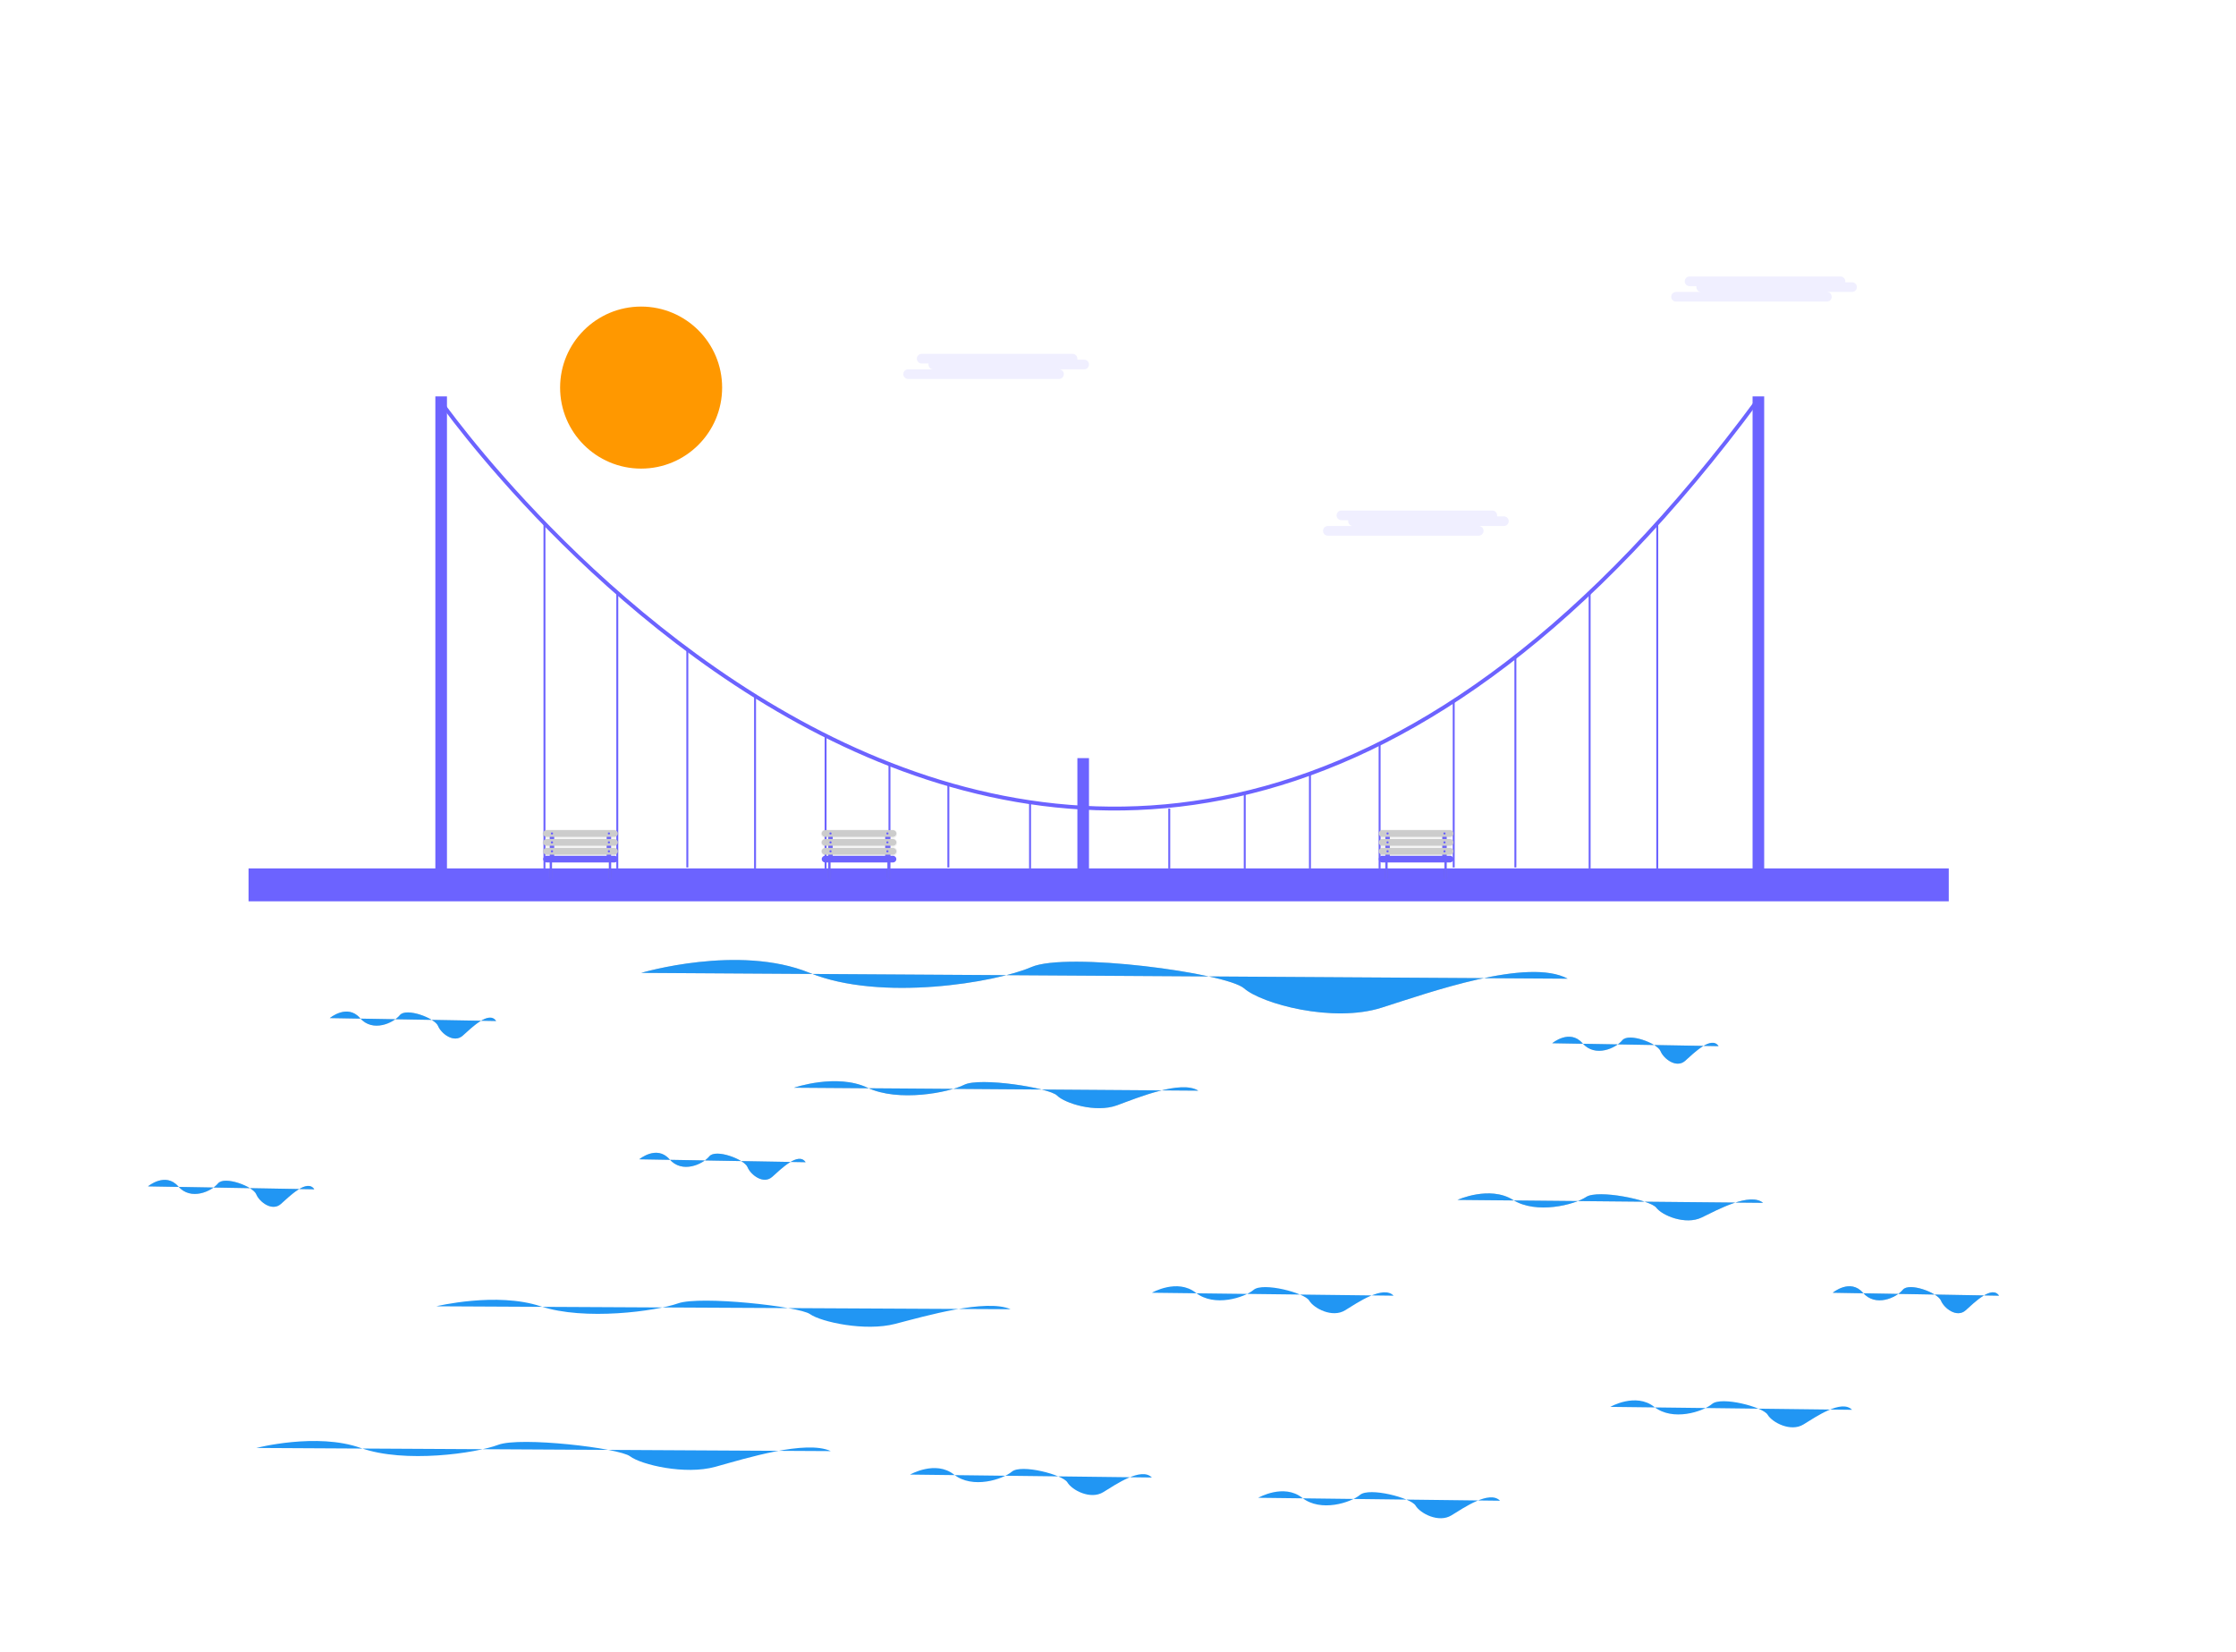 <svg width="1156" height="854" viewBox="0 0 1156 854" fill="none" xmlns="http://www.w3.org/2000/svg">
<g id="undraw_Golden_gate_bridge_jkph 1">
<g id="Sun">
<path id="Vector" d="M331.454 242.259C354.586 242.259 373.338 223.507 373.338 200.376C373.338 177.244 354.586 158.492 331.454 158.492C308.323 158.492 289.571 177.244 289.571 200.376C289.571 223.507 308.323 242.259 331.454 242.259Z" fill="#FF9800"/>
</g>
<g id="waves1">
<path id="Vector_2" opacity="0.2" d="M170.5 526.329C170.5 526.329 179.553 518.754 186.136 526.329C192.72 533.903 203.419 528.854 206.711 524.814C210.002 520.774 224.816 526.329 226.462 530.368C228.108 534.408 234.691 539.458 239.218 535.418C243.744 531.378 252.797 522.289 256.5 527.844" fill="black"/>
<path id="Vector_3" opacity="0.2" d="M410.5 562.329C410.5 562.329 432.5 554.754 448.5 562.329C464.5 569.903 490.5 564.854 498.5 560.814C506.5 556.774 542.5 562.329 546.5 566.368C550.5 570.408 566.5 575.458 577.5 571.418C588.5 567.378 610.5 558.289 619.5 563.844" fill="black"/>
<path id="Vector_4" opacity="0.2" d="M331.5 502.962C331.5 502.962 381.921 487.962 418.591 502.962C455.261 517.962 514.849 507.962 533.184 499.962C551.519 491.962 634.026 502.962 643.194 510.962C652.361 518.962 689.031 528.962 714.242 520.962C739.452 512.962 789.873 494.962 810.5 505.962" fill="black"/>
<path id="Vector_5" opacity="0.2" d="M330.5 599.329C330.5 599.329 339.553 591.754 346.136 599.329C352.72 606.903 363.419 601.854 366.711 597.814C370.002 593.774 384.816 599.329 386.462 603.368C388.108 607.408 394.691 612.458 399.218 608.418C403.744 604.378 412.797 595.289 416.5 600.844" fill="black"/>
<path id="Vector_6" opacity="0.2" d="M76.5 613.329C76.5 613.329 85.553 605.754 92.136 613.329C98.72 620.903 109.419 615.854 112.711 611.814C116.002 607.774 130.816 613.329 132.462 617.368C134.108 621.408 140.691 626.458 145.218 622.418C149.744 618.378 158.797 609.289 162.5 614.844" fill="black"/>
<path id="Vector_7" d="M76.5 613.329C76.5 613.329 85.553 605.754 92.136 613.329C98.72 620.903 109.419 615.854 112.711 611.814C116.002 607.774 130.816 613.329 132.462 617.368C134.108 621.408 140.691 626.458 145.218 622.418C149.744 618.378 158.797 609.289 162.5 614.844" fill="#2196F3"/>
<path id="Vector_8" d="M330.5 599.329C330.5 599.329 339.553 591.754 346.136 599.329C352.72 606.903 363.419 601.854 366.711 597.814C370.002 593.774 384.816 599.329 386.462 603.368C388.108 607.408 394.691 612.458 399.218 608.418C403.744 604.378 412.797 595.289 416.5 600.844" fill="#2196F3"/>
<path id="Vector_9" d="M170.5 526.329C170.5 526.329 179.553 518.754 186.136 526.329C192.72 533.903 203.419 528.854 206.711 524.814C210.002 520.774 224.816 526.329 226.462 530.368C228.108 534.408 234.691 539.458 239.218 535.418C243.744 531.378 252.797 522.289 256.5 527.844" fill="#2196F3"/>
<path id="Vector_10" d="M410.5 562.329C410.5 562.329 432.5 554.754 448.5 562.329C464.5 569.903 490.5 564.854 498.5 560.814C506.5 556.774 542.5 562.329 546.5 566.368C550.5 570.408 566.5 575.458 577.5 571.418C588.5 567.378 610.5 558.289 619.5 563.844" fill="#2196F3"/>
<path id="Vector_11" d="M331.5 502.962C331.5 502.962 381.921 487.962 418.591 502.962C455.261 517.962 514.849 507.962 533.184 499.962C551.519 491.962 634.026 502.962 643.194 510.962C652.361 518.962 689.031 528.962 714.242 520.962C739.452 512.962 789.873 494.962 810.5 505.962" fill="#2196F3"/>
</g>
<g id="waves2">
<path id="Vector_12" opacity="0.2" d="M802.5 539.329C802.5 539.329 811.553 531.754 818.136 539.329C824.72 546.903 835.419 541.854 838.711 537.814C842.002 533.774 856.816 539.329 858.462 543.368C860.108 547.408 866.691 552.458 871.218 548.418C875.744 544.378 884.797 535.289 888.5 540.844" fill="black"/>
<path id="Vector_13" opacity="0.2" d="M947.5 668.329C947.5 668.329 956.553 660.754 963.136 668.329C969.72 675.903 980.419 670.854 983.711 666.814C987.002 662.774 1001.82 668.329 1003.46 672.368C1005.11 676.408 1011.69 681.458 1016.22 677.418C1020.74 673.378 1029.8 664.289 1033.5 669.844" fill="black"/>
<path id="Vector_14" d="M225.5 675.329C225.5 675.329 256.763 667.754 279.5 675.329C302.237 682.903 339.184 677.854 350.553 673.814C361.921 669.774 413.079 675.329 418.763 679.368C424.447 683.408 447.184 688.458 462.816 684.418C478.447 680.378 509.71 671.289 522.5 676.844" fill="#2196F3"/>
<path id="Vector_15" d="M132.5 748.57C132.5 748.57 163.763 740.452 186.5 748.57C209.237 756.688 246.184 751.276 257.553 746.947C268.921 742.617 320.079 748.57 325.763 752.9C331.447 757.229 354.184 762.641 369.816 758.312C385.447 753.982 416.711 744.241 429.5 750.194" fill="#2196F3"/>
<path id="Vector_16" d="M470.5 762.329C470.5 762.329 483.658 754.754 493.227 762.329C502.797 769.903 518.347 764.854 523.132 760.814C527.916 756.774 549.447 762.329 551.84 766.368C554.232 770.408 563.801 775.458 570.38 771.418C576.959 767.378 590.117 758.289 595.5 763.844" fill="#2196F3"/>
<path id="Vector_17" d="M832.5 727.329C832.5 727.329 845.658 719.754 855.227 727.329C864.797 734.903 880.347 729.854 885.132 725.814C889.916 721.774 911.447 727.329 913.84 731.368C916.232 735.408 925.801 740.458 932.38 736.418C938.959 732.378 952.117 723.289 957.5 728.844" fill="#2196F3"/>
<path id="Vector_18" d="M595.5 668.329C595.5 668.329 608.658 660.754 618.227 668.329C627.797 675.903 643.347 670.854 648.132 666.814C652.916 662.774 674.447 668.329 676.84 672.368C679.232 676.408 688.801 681.458 695.38 677.418C701.959 673.378 715.117 664.289 720.5 669.844" fill="#2196F3"/>
<path id="Vector_19" d="M650.5 774.329C650.5 774.329 663.658 766.754 673.227 774.329C682.797 781.903 698.347 776.854 703.132 772.814C707.916 768.774 729.447 774.329 731.84 778.368C734.232 782.408 743.801 787.458 750.38 783.418C756.959 779.378 770.117 770.289 775.5 775.844" fill="#2196F3"/>
<path id="Vector_20" opacity="0.2" d="M753.5 620.329C753.5 620.329 770.132 612.754 782.227 620.329C794.323 627.903 813.979 622.854 820.026 618.814C826.074 614.774 853.289 620.329 856.313 624.368C859.337 628.408 871.433 633.458 879.749 629.418C888.065 625.378 904.696 616.289 911.5 621.844" fill="black"/>
<path id="Vector_21" d="M802.5 539.329C802.5 539.329 811.553 531.754 818.136 539.329C824.72 546.903 835.419 541.854 838.711 537.814C842.002 533.774 856.816 539.329 858.462 543.368C860.108 547.408 866.691 552.458 871.218 548.418C875.744 544.378 884.797 535.289 888.5 540.844" fill="#2196F3"/>
<path id="Vector_22" d="M947.5 668.329C947.5 668.329 956.553 660.754 963.136 668.329C969.72 675.903 980.419 670.854 983.711 666.814C987.002 662.774 1001.82 668.329 1003.46 672.368C1005.11 676.408 1011.69 681.458 1016.22 677.418C1020.74 673.378 1029.8 664.289 1033.5 669.844" fill="#2196F3"/>
<path id="Vector_23" d="M753.5 620.329C753.5 620.329 770.132 612.754 782.227 620.329C794.323 627.903 813.979 622.854 820.026 618.814C826.074 614.774 853.289 620.329 856.313 624.368C859.337 628.408 871.433 633.458 879.749 629.418C888.065 625.378 904.696 616.289 911.5 621.844" fill="#2196F3"/>
</g>
<g id="bridge">
<path id="Vector_24" d="M1007.5 448.962H128.5V465.962H1007.5V448.962Z" fill="#6C63FF"/>
<path id="Vector_25" d="M563 391.933H557V459.933H563V391.933Z" fill="#6C63FF"/>
<path id="Vector_26" d="M231.075 204.933H225.075V459.933H231.075V204.933Z" fill="#6C63FF"/>
<path id="Vector_27" d="M912.075 204.933H906.075V459.933H912.075V204.933Z" fill="#6C63FF"/>
<path id="Vector_28" d="M909 206.462C558 682.462 227 206.462 227 206.462" stroke="#6C63FF" stroke-width="2" stroke-miterlimit="10"/>
<path id="Vector_29" d="M532.53 414.751V448.962" stroke="#6C63FF" stroke-miterlimit="10"/>
<path id="Vector_30" d="M604.5 418.018V448.962" stroke="#6C63FF" stroke-miterlimit="10"/>
<path id="Vector_31" d="M459.851 395.073V448.962" stroke="#6C63FF" stroke-miterlimit="10"/>
<path id="Vector_32" d="M390.355 359.787V448.962" stroke="#6C63FF" stroke-miterlimit="10"/>
<path id="Vector_33" d="M319.138 306.462V448.962" stroke="#6C63FF" stroke-miterlimit="10"/>
<path id="Vector_34" d="M677.235 399.96V448.962" stroke="#6C63FF" stroke-miterlimit="10"/>
<path id="Vector_35" d="M751.553 362.462V448.462" stroke="#6C63FF" stroke-miterlimit="10"/>
<path id="Vector_36" d="M821.831 306.462V448.962" stroke="#6C63FF" stroke-miterlimit="10"/>
<path id="Vector_37" d="M281.484 270.612V448.962" stroke="#6C63FF" stroke-miterlimit="10"/>
<path id="Vector_38" d="M856.797 270.612V448.962" stroke="#6C63FF" stroke-miterlimit="10"/>
<path id="Vector_39" d="M355.345 335.821V448.462" stroke="#6C63FF" stroke-miterlimit="10"/>
<path id="Vector_40" d="M426.826 380.31V448.962" stroke="#6C63FF" stroke-miterlimit="10"/>
<path id="Vector_41" d="M490.301 405.462V448.462" stroke="#6C63FF" stroke-miterlimit="10"/>
<path id="Vector_42" d="M643.525 410.065V448.962" stroke="#6C63FF" stroke-miterlimit="10"/>
<path id="Vector_43" d="M713.248 384.459V448.962" stroke="#6C63FF" stroke-miterlimit="10"/>
<path id="Vector_44" d="M783.447 339.626V448.462" stroke="#6C63FF" stroke-miterlimit="10"/>
<path id="Vector_45" d="M718.518 431.473C718.518 430.837 718.003 430.321 717.367 430.321C716.731 430.321 716.215 430.837 716.215 431.473V443.564C716.215 444.2 716.731 444.715 717.367 444.715C718.003 444.715 718.518 444.2 718.518 443.564V431.473Z" fill="#6C63FF"/>
<path id="Vector_46" d="M747.945 431.473C747.945 430.837 747.43 430.321 746.794 430.321C746.158 430.321 745.643 430.837 745.643 431.473V442.988C745.643 443.624 746.158 444.139 746.794 444.139C747.43 444.139 747.945 443.624 747.945 442.988V431.473Z" fill="#6C63FF"/>
<path id="Vector_47" d="M749.621 428.933H714.603C713.397 428.933 712.419 429.911 712.419 431.117C712.419 432.323 713.397 433.301 714.603 433.301H749.621C750.828 433.301 751.806 432.323 751.806 431.117C751.806 429.911 750.828 428.933 749.621 428.933Z" fill="url(#paint0_linear)"/>
<path id="Vector_48" d="M749.67 433.476H714.652C713.446 433.476 712.468 434.454 712.468 435.66C712.468 436.867 713.446 437.845 714.652 437.845H749.67C750.876 437.845 751.854 436.867 751.854 435.66C751.854 434.454 750.876 433.476 749.67 433.476Z" fill="url(#paint1_linear)"/>
<path id="Vector_49" d="M749.718 438.02H714.7C713.494 438.02 712.516 438.997 712.516 440.204C712.516 441.41 713.494 442.388 714.7 442.388H749.718C750.925 442.388 751.903 441.41 751.903 440.204C751.903 438.997 750.925 438.02 749.718 438.02Z" fill="url(#paint2_linear)"/>
<path id="Vector_50" d="M749.673 429.17H714.552C713.598 429.17 712.825 429.943 712.825 430.897V430.897C712.825 431.851 713.598 432.624 714.552 432.624H749.673C750.627 432.624 751.4 431.851 751.4 430.897V430.897C751.4 429.943 750.627 429.17 749.673 429.17Z" fill="#CCCCCC"/>
<path id="Vector_51" d="M749.673 433.776H714.552C713.598 433.776 712.825 434.549 712.825 435.503C712.825 436.457 713.598 437.23 714.552 437.23H749.673C750.627 437.23 751.4 436.457 751.4 435.503C751.4 434.549 750.627 433.776 749.673 433.776Z" fill="#CCCCCC"/>
<path id="Vector_52" d="M749.673 438.382H714.552C713.598 438.382 712.825 439.155 712.825 440.109C712.825 441.063 713.598 441.836 714.552 441.836H749.673C750.627 441.836 751.4 441.063 751.4 440.109C751.4 439.155 750.627 438.382 749.673 438.382Z" fill="#CCCCCC"/>
<path id="Vector_53" d="M749.673 442.412H714.552C713.598 442.412 712.825 443.186 712.825 444.139C712.825 445.093 713.598 445.867 714.552 445.867H749.673C750.627 445.867 751.4 445.093 751.4 444.139C751.4 443.186 750.627 442.412 749.673 442.412Z" fill="#6C63FF"/>
<path id="Vector_54" d="M717.367 431.473C717.685 431.473 717.942 431.215 717.942 430.897C717.942 430.579 717.685 430.321 717.367 430.321C717.049 430.321 716.791 430.579 716.791 430.897C716.791 431.215 717.049 431.473 717.367 431.473Z" fill="#6C63FF"/>
<path id="Vector_55" d="M717.367 436.079C717.685 436.079 717.942 435.821 717.942 435.503C717.942 435.185 717.685 434.927 717.367 434.927C717.049 434.927 716.791 435.185 716.791 435.503C716.791 435.821 717.049 436.079 717.367 436.079Z" fill="#6C63FF"/>
<path id="Vector_56" d="M717.367 440.685C717.685 440.685 717.942 440.427 717.942 440.109C717.942 439.791 717.685 439.533 717.367 439.533C717.049 439.533 716.791 439.791 716.791 440.109C716.791 440.427 717.049 440.685 717.367 440.685Z" fill="#6C63FF"/>
<path id="Vector_57" d="M746.794 440.685C747.112 440.685 747.37 440.427 747.37 440.109C747.37 439.791 747.112 439.533 746.794 439.533C746.476 439.533 746.218 439.791 746.218 440.109C746.218 440.427 746.476 440.685 746.794 440.685Z" fill="#6C63FF"/>
<path id="Vector_58" d="M746.794 436.079C747.112 436.079 747.37 435.821 747.37 435.503C747.37 435.185 747.112 434.927 746.794 434.927C746.476 434.927 746.218 435.185 746.218 435.503C746.218 435.821 746.476 436.079 746.794 436.079Z" fill="#6C63FF"/>
<path id="Vector_59" d="M746.794 431.473C747.112 431.473 747.37 431.215 747.37 430.897C747.37 430.579 747.112 430.321 746.794 430.321C746.476 430.321 746.218 430.579 746.218 430.897C746.218 431.215 746.476 431.473 746.794 431.473Z" fill="#6C63FF"/>
<path id="Vector_60" d="M717.643 446.165C717.643 445.682 717.252 445.291 716.769 445.291C716.287 445.291 715.896 445.682 715.896 446.165V453.629C715.896 454.112 716.287 454.503 716.769 454.503C717.252 454.503 717.643 454.112 717.643 453.629V446.165Z" fill="url(#paint3_linear)"/>
<path id="Vector_61" d="M748.223 446.252C748.223 445.77 747.832 445.378 747.35 445.378C746.867 445.378 746.476 445.77 746.476 446.252V453.717C746.476 454.199 746.867 454.59 747.35 454.59C747.832 454.59 748.223 454.199 748.223 453.717V446.252Z" fill="url(#paint4_linear)"/>
<path id="Vector_62" d="M717.367 445.867C717.367 445.549 717.109 445.291 716.791 445.291C716.473 445.291 716.215 445.549 716.215 445.867V453.927C716.215 454.245 716.473 454.503 716.791 454.503C717.109 454.503 717.367 454.245 717.367 453.927V445.867Z" fill="#6C63FF"/>
<path id="Vector_63" d="M747.945 445.867C747.945 445.549 747.688 445.291 747.37 445.291C747.052 445.291 746.794 445.549 746.794 445.867V453.927C746.794 454.245 747.052 454.503 747.37 454.503C747.688 454.503 747.945 454.245 747.945 453.927V445.867Z" fill="#6C63FF"/>
<path id="Vector_64" d="M430.518 431.473C430.518 430.837 430.003 430.321 429.367 430.321C428.731 430.321 428.215 430.837 428.215 431.473V443.564C428.215 444.2 428.731 444.715 429.367 444.715C430.003 444.715 430.518 444.2 430.518 443.564V431.473Z" fill="#6C63FF"/>
<path id="Vector_65" d="M459.945 431.473C459.945 430.837 459.43 430.321 458.794 430.321C458.158 430.321 457.642 430.837 457.642 431.473V442.988C457.642 443.624 458.158 444.139 458.794 444.139C459.43 444.139 459.945 443.624 459.945 442.988V431.473Z" fill="#6C63FF"/>
<path id="Vector_66" d="M461.621 428.933H426.603C425.397 428.933 424.419 429.911 424.419 431.117C424.419 432.323 425.397 433.301 426.603 433.301H461.621C462.828 433.301 463.806 432.323 463.806 431.117C463.806 429.911 462.828 428.933 461.621 428.933Z" fill="url(#paint5_linear)"/>
<path id="Vector_67" d="M461.67 433.476H426.652C425.446 433.476 424.468 434.454 424.468 435.66C424.468 436.867 425.446 437.845 426.652 437.845H461.67C462.876 437.845 463.854 436.867 463.854 435.66C463.854 434.454 462.876 433.476 461.67 433.476Z" fill="url(#paint6_linear)"/>
<path id="Vector_68" d="M461.718 438.02H426.7C425.494 438.02 424.516 438.997 424.516 440.204C424.516 441.41 425.494 442.388 426.7 442.388H461.718C462.925 442.388 463.903 441.41 463.903 440.204C463.903 438.997 462.925 438.02 461.718 438.02Z" fill="url(#paint7_linear)"/>
<path id="Vector_69" d="M461.673 429.17H426.552C425.598 429.17 424.825 429.943 424.825 430.897V430.897C424.825 431.851 425.598 432.624 426.552 432.624H461.673C462.627 432.624 463.4 431.851 463.4 430.897V430.897C463.4 429.943 462.627 429.17 461.673 429.17Z" fill="#CCCCCC"/>
<path id="Vector_70" d="M461.673 433.776H426.552C425.598 433.776 424.825 434.549 424.825 435.503C424.825 436.457 425.598 437.23 426.552 437.23H461.673C462.627 437.23 463.4 436.457 463.4 435.503C463.4 434.549 462.627 433.776 461.673 433.776Z" fill="#CCCCCC"/>
<path id="Vector_71" d="M461.673 438.382H426.552C425.598 438.382 424.825 439.155 424.825 440.109C424.825 441.063 425.598 441.836 426.552 441.836H461.673C462.627 441.836 463.4 441.063 463.4 440.109C463.4 439.155 462.627 438.382 461.673 438.382Z" fill="#CCCCCC"/>
<path id="Vector_72" d="M461.673 442.412H426.552C425.598 442.412 424.825 443.186 424.825 444.139C424.825 445.093 425.598 445.867 426.552 445.867H461.673C462.627 445.867 463.4 445.093 463.4 444.139C463.4 443.186 462.627 442.412 461.673 442.412Z" fill="#6C63FF"/>
<path id="Vector_73" d="M429.367 431.473C429.685 431.473 429.942 431.215 429.942 430.897C429.942 430.579 429.685 430.321 429.367 430.321C429.049 430.321 428.791 430.579 428.791 430.897C428.791 431.215 429.049 431.473 429.367 431.473Z" fill="#6C63FF"/>
<path id="Vector_74" d="M429.367 436.079C429.685 436.079 429.942 435.821 429.942 435.503C429.942 435.185 429.685 434.927 429.367 434.927C429.049 434.927 428.791 435.185 428.791 435.503C428.791 435.821 429.049 436.079 429.367 436.079Z" fill="#6C63FF"/>
<path id="Vector_75" d="M429.367 440.685C429.685 440.685 429.942 440.427 429.942 440.109C429.942 439.791 429.685 439.533 429.367 439.533C429.049 439.533 428.791 439.791 428.791 440.109C428.791 440.427 429.049 440.685 429.367 440.685Z" fill="#6C63FF"/>
<path id="Vector_76" d="M458.794 440.685C459.112 440.685 459.37 440.427 459.37 440.109C459.37 439.791 459.112 439.533 458.794 439.533C458.476 439.533 458.218 439.791 458.218 440.109C458.218 440.427 458.476 440.685 458.794 440.685Z" fill="#6C63FF"/>
<path id="Vector_77" d="M458.794 436.079C459.112 436.079 459.37 435.821 459.37 435.503C459.37 435.185 459.112 434.927 458.794 434.927C458.476 434.927 458.218 435.185 458.218 435.503C458.218 435.821 458.476 436.079 458.794 436.079Z" fill="#6C63FF"/>
<path id="Vector_78" d="M458.794 431.473C459.112 431.473 459.37 431.215 459.37 430.897C459.37 430.579 459.112 430.321 458.794 430.321C458.476 430.321 458.218 430.579 458.218 430.897C458.218 431.215 458.476 431.473 458.794 431.473Z" fill="#6C63FF"/>
<path id="Vector_79" d="M429.643 446.165C429.643 445.682 429.252 445.291 428.769 445.291C428.287 445.291 427.896 445.682 427.896 446.165V453.629C427.896 454.112 428.287 454.503 428.769 454.503C429.252 454.503 429.643 454.112 429.643 453.629V446.165Z" fill="url(#paint8_linear)"/>
<path id="Vector_80" d="M460.223 446.252C460.223 445.77 459.832 445.378 459.35 445.378C458.867 445.378 458.476 445.77 458.476 446.252V453.717C458.476 454.199 458.867 454.59 459.35 454.59C459.832 454.59 460.223 454.199 460.223 453.717V446.252Z" fill="url(#paint9_linear)"/>
<path id="Vector_81" d="M429.367 445.867C429.367 445.549 429.109 445.291 428.791 445.291C428.473 445.291 428.215 445.549 428.215 445.867V453.927C428.215 454.245 428.473 454.503 428.791 454.503C429.109 454.503 429.367 454.245 429.367 453.927V445.867Z" fill="#6C63FF"/>
<path id="Vector_82" d="M459.945 445.867C459.945 445.549 459.688 445.291 459.37 445.291C459.052 445.291 458.794 445.549 458.794 445.867V453.927C458.794 454.245 459.052 454.503 459.37 454.503C459.688 454.503 459.945 454.245 459.945 453.927V445.867Z" fill="#6C63FF"/>
<path id="Vector_83" d="M286.518 431.473C286.518 430.837 286.003 430.321 285.367 430.321C284.731 430.321 284.215 430.837 284.215 431.473V443.564C284.215 444.2 284.731 444.715 285.367 444.715C286.003 444.715 286.518 444.2 286.518 443.564V431.473Z" fill="#6C63FF"/>
<path id="Vector_84" d="M315.945 431.473C315.945 430.837 315.43 430.321 314.794 430.321C314.158 430.321 313.642 430.837 313.642 431.473V442.988C313.642 443.624 314.158 444.139 314.794 444.139C315.43 444.139 315.945 443.624 315.945 442.988V431.473Z" fill="#6C63FF"/>
<path id="Vector_85" d="M317.621 428.933H282.603C281.397 428.933 280.419 429.911 280.419 431.117C280.419 432.323 281.397 433.301 282.603 433.301H317.621C318.828 433.301 319.806 432.323 319.806 431.117C319.806 429.911 318.828 428.933 317.621 428.933Z" fill="url(#paint10_linear)"/>
<path id="Vector_86" d="M317.67 433.476H282.652C281.446 433.476 280.468 434.454 280.468 435.66C280.468 436.867 281.446 437.845 282.652 437.845H317.67C318.876 437.845 319.854 436.867 319.854 435.66C319.854 434.454 318.876 433.476 317.67 433.476Z" fill="url(#paint11_linear)"/>
<path id="Vector_87" d="M317.718 438.02H282.7C281.494 438.02 280.516 438.997 280.516 440.204C280.516 441.41 281.494 442.388 282.7 442.388H317.718C318.925 442.388 319.903 441.41 319.903 440.204C319.903 438.997 318.925 438.02 317.718 438.02Z" fill="url(#paint12_linear)"/>
<path id="Vector_88" d="M317.673 429.17H282.552C281.598 429.17 280.825 429.943 280.825 430.897V430.897C280.825 431.851 281.598 432.624 282.552 432.624H317.673C318.627 432.624 319.4 431.851 319.4 430.897V430.897C319.4 429.943 318.627 429.17 317.673 429.17Z" fill="#CCCCCC"/>
<path id="Vector_89" d="M317.673 433.776H282.552C281.598 433.776 280.825 434.549 280.825 435.503C280.825 436.457 281.598 437.23 282.552 437.23H317.673C318.627 437.23 319.4 436.457 319.4 435.503C319.4 434.549 318.627 433.776 317.673 433.776Z" fill="#CCCCCC"/>
<path id="Vector_90" d="M317.673 438.382H282.552C281.598 438.382 280.825 439.155 280.825 440.109C280.825 441.063 281.598 441.836 282.552 441.836H317.673C318.627 441.836 319.4 441.063 319.4 440.109C319.4 439.155 318.627 438.382 317.673 438.382Z" fill="#CCCCCC"/>
<path id="Vector_91" d="M317.673 442.412H282.552C281.598 442.412 280.825 443.186 280.825 444.139C280.825 445.093 281.598 445.867 282.552 445.867H317.673C318.627 445.867 319.4 445.093 319.4 444.139C319.4 443.186 318.627 442.412 317.673 442.412Z" fill="#6C63FF"/>
<path id="Vector_92" d="M285.367 431.473C285.685 431.473 285.942 431.215 285.942 430.897C285.942 430.579 285.685 430.321 285.367 430.321C285.049 430.321 284.791 430.579 284.791 430.897C284.791 431.215 285.049 431.473 285.367 431.473Z" fill="#6C63FF"/>
<path id="Vector_93" d="M285.367 436.079C285.685 436.079 285.942 435.821 285.942 435.503C285.942 435.185 285.685 434.927 285.367 434.927C285.049 434.927 284.791 435.185 284.791 435.503C284.791 435.821 285.049 436.079 285.367 436.079Z" fill="#6C63FF"/>
<path id="Vector_94" d="M285.367 440.685C285.685 440.685 285.942 440.427 285.942 440.109C285.942 439.791 285.685 439.533 285.367 439.533C285.049 439.533 284.791 439.791 284.791 440.109C284.791 440.427 285.049 440.685 285.367 440.685Z" fill="#6C63FF"/>
<path id="Vector_95" d="M314.794 440.685C315.112 440.685 315.37 440.427 315.37 440.109C315.37 439.791 315.112 439.533 314.794 439.533C314.476 439.533 314.218 439.791 314.218 440.109C314.218 440.427 314.476 440.685 314.794 440.685Z" fill="#6C63FF"/>
<path id="Vector_96" d="M314.794 436.079C315.112 436.079 315.37 435.821 315.37 435.503C315.37 435.185 315.112 434.927 314.794 434.927C314.476 434.927 314.218 435.185 314.218 435.503C314.218 435.821 314.476 436.079 314.794 436.079Z" fill="#6C63FF"/>
<path id="Vector_97" d="M314.794 431.473C315.112 431.473 315.37 431.215 315.37 430.897C315.37 430.579 315.112 430.321 314.794 430.321C314.476 430.321 314.218 430.579 314.218 430.897C314.218 431.215 314.476 431.473 314.794 431.473Z" fill="#6C63FF"/>
<path id="Vector_98" d="M285.643 446.165C285.643 445.682 285.252 445.291 284.769 445.291C284.287 445.291 283.896 445.682 283.896 446.165V453.629C283.896 454.112 284.287 454.503 284.769 454.503C285.252 454.503 285.643 454.112 285.643 453.629V446.165Z" fill="url(#paint13_linear)"/>
<path id="Vector_99" d="M316.223 446.252C316.223 445.77 315.832 445.378 315.35 445.378C314.867 445.378 314.476 445.77 314.476 446.252V453.717C314.476 454.199 314.867 454.59 315.35 454.59C315.832 454.59 316.223 454.199 316.223 453.717V446.252Z" fill="url(#paint14_linear)"/>
<path id="Vector_100" d="M285.367 445.867C285.367 445.549 285.109 445.291 284.791 445.291C284.473 445.291 284.215 445.549 284.215 445.867V453.927C284.215 454.245 284.473 454.503 284.791 454.503C285.109 454.503 285.367 454.245 285.367 453.927V445.867Z" fill="#6C63FF"/>
<path id="Vector_101" d="M315.945 445.867C315.945 445.549 315.688 445.291 315.37 445.291C315.052 445.291 314.794 445.549 314.794 445.867V453.927C314.794 454.245 315.052 454.503 315.37 454.503C315.688 454.503 315.945 454.245 315.945 453.927V445.867Z" fill="#6C63FF"/>
</g>
<g id="clouds">
<path id="Vector_102" opacity="0.1" d="M560.5 185.933H556.949C557.024 185.57 557.016 185.194 556.928 184.834C556.839 184.474 556.671 184.139 556.437 183.851C556.202 183.564 555.907 183.333 555.572 183.174C555.237 183.015 554.871 182.933 554.5 182.933H476.5C475.837 182.933 475.201 183.196 474.732 183.665C474.263 184.134 474 184.77 474 185.433C474 186.096 474.263 186.732 474.732 187.201C475.201 187.669 475.837 187.933 476.5 187.933H480.051C479.976 188.296 479.984 188.671 480.072 189.031C480.161 189.391 480.329 189.727 480.563 190.014C480.798 190.301 481.093 190.533 481.428 190.692C481.763 190.851 482.129 190.933 482.5 190.933H469.5C468.837 190.933 468.201 191.196 467.732 191.665C467.263 192.134 467 192.77 467 193.433C467 194.096 467.263 194.732 467.732 195.201C468.201 195.669 468.837 195.933 469.5 195.933H547.5C548.163 195.933 548.799 195.669 549.268 195.201C549.737 194.732 550 194.096 550 193.433C550 192.77 549.737 192.134 549.268 191.665C548.799 191.196 548.163 190.933 547.5 190.933H560.5C561.163 190.933 561.799 190.669 562.268 190.201C562.737 189.732 563 189.096 563 188.433C563 187.77 562.737 187.134 562.268 186.665C561.799 186.196 561.163 185.933 560.5 185.933H560.5Z" fill="#6C63FF"/>
<path id="Vector_103" opacity="0.1" d="M957.5 145.933H953.949C954.024 145.57 954.016 145.194 953.928 144.834C953.839 144.474 953.671 144.139 953.437 143.851C953.202 143.564 952.907 143.333 952.572 143.174C952.237 143.015 951.871 142.933 951.5 142.933H873.5C872.837 142.933 872.201 143.196 871.732 143.665C871.263 144.134 871 144.77 871 145.433C871 146.096 871.263 146.732 871.732 147.201C872.201 147.669 872.837 147.933 873.5 147.933H877.051C876.976 148.296 876.984 148.671 877.072 149.031C877.161 149.391 877.329 149.727 877.563 150.014C877.798 150.301 878.093 150.533 878.428 150.692C878.763 150.851 879.129 150.933 879.5 150.933H866.5C865.837 150.933 865.201 151.196 864.732 151.665C864.263 152.134 864 152.77 864 153.433C864 154.096 864.263 154.732 864.732 155.201C865.201 155.669 865.837 155.933 866.5 155.933H944.5C945.163 155.933 945.799 155.669 946.268 155.201C946.737 154.732 947 154.096 947 153.433C947 152.77 946.737 152.134 946.268 151.665C945.799 151.196 945.163 150.933 944.5 150.933H957.5C958.163 150.933 958.799 150.669 959.268 150.201C959.737 149.732 960 149.096 960 148.433C960 147.77 959.737 147.134 959.268 146.665C958.799 146.196 958.163 145.933 957.5 145.933H957.5Z" fill="#6C63FF"/>
<path id="Vector_104" opacity="0.1" d="M777.5 266.933H773.949C774.024 266.57 774.016 266.194 773.928 265.834C773.839 265.474 773.671 265.139 773.437 264.851C773.202 264.564 772.907 264.333 772.572 264.174C772.237 264.015 771.871 263.933 771.5 263.933H693.5C692.837 263.933 692.201 264.196 691.732 264.665C691.263 265.134 691 265.77 691 266.433C691 267.096 691.263 267.732 691.732 268.201C692.201 268.669 692.837 268.933 693.5 268.933H697.051C696.976 269.296 696.984 269.671 697.072 270.031C697.161 270.391 697.329 270.727 697.563 271.014C697.798 271.301 698.093 271.533 698.428 271.692C698.763 271.851 699.129 271.933 699.5 271.933H686.5C685.837 271.933 685.201 272.196 684.732 272.665C684.263 273.134 684 273.77 684 274.433C684 275.096 684.263 275.732 684.732 276.201C685.201 276.669 685.837 276.933 686.5 276.933H764.5C765.163 276.933 765.799 276.669 766.268 276.201C766.737 275.732 767 275.096 767 274.433C767 273.77 766.737 273.134 766.268 272.665C765.799 272.196 765.163 271.933 764.5 271.933H777.5C778.163 271.933 778.799 271.669 779.268 271.201C779.737 270.732 780 270.096 780 269.433C780 268.77 779.737 268.134 779.268 267.665C778.799 267.196 778.163 266.933 777.5 266.933H777.5Z" fill="#6C63FF"/>
</g>
</g>
<defs>
<linearGradient id="paint0_linear" x1="29547.7" y1="2321.86" x2="29547.7" y2="2302.78" gradientUnits="userSpaceOnUse">
<stop stop-color="#808080" stop-opacity="0.25"/>
<stop offset="0.535" stop-color="#808080" stop-opacity="0.12"/>
<stop offset="1" stop-color="#808080" stop-opacity="0.1"/>
</linearGradient>
<linearGradient id="paint1_linear" x1="29549.7" y1="2346.25" x2="29549.7" y2="2327.17" gradientUnits="userSpaceOnUse">
<stop stop-color="#808080" stop-opacity="0.25"/>
<stop offset="0.535" stop-color="#808080" stop-opacity="0.12"/>
<stop offset="1" stop-color="#808080" stop-opacity="0.1"/>
</linearGradient>
<linearGradient id="paint2_linear" x1="29551.7" y1="2370.65" x2="29551.7" y2="2351.56" gradientUnits="userSpaceOnUse">
<stop stop-color="#808080" stop-opacity="0.25"/>
<stop offset="0.535" stop-color="#808080" stop-opacity="0.12"/>
<stop offset="1" stop-color="#808080" stop-opacity="0.1"/>
</linearGradient>
<linearGradient id="paint3_linear" x1="1968.4" y1="4632.18" x2="1968.4" y2="4547.31" gradientUnits="userSpaceOnUse">
<stop stop-color="#808080" stop-opacity="0.25"/>
<stop offset="0.535" stop-color="#808080" stop-opacity="0.12"/>
<stop offset="1" stop-color="#808080" stop-opacity="0.1"/>
</linearGradient>
<linearGradient id="paint4_linear" x1="2052.42" y1="4633.08" x2="2052.42" y2="4548.22" gradientUnits="userSpaceOnUse">
<stop stop-color="#808080" stop-opacity="0.25"/>
<stop offset="0.535" stop-color="#808080" stop-opacity="0.12"/>
<stop offset="1" stop-color="#808080" stop-opacity="0.1"/>
</linearGradient>
<linearGradient id="paint5_linear" x1="17916.5" y1="2321.86" x2="17916.5" y2="2302.78" gradientUnits="userSpaceOnUse">
<stop stop-color="#808080" stop-opacity="0.25"/>
<stop offset="0.535" stop-color="#808080" stop-opacity="0.12"/>
<stop offset="1" stop-color="#808080" stop-opacity="0.1"/>
</linearGradient>
<linearGradient id="paint6_linear" x1="17918.4" y1="2346.25" x2="17918.4" y2="2327.17" gradientUnits="userSpaceOnUse">
<stop stop-color="#808080" stop-opacity="0.25"/>
<stop offset="0.535" stop-color="#808080" stop-opacity="0.12"/>
<stop offset="1" stop-color="#808080" stop-opacity="0.1"/>
</linearGradient>
<linearGradient id="paint7_linear" x1="17920.4" y1="2370.65" x2="17920.4" y2="2351.56" gradientUnits="userSpaceOnUse">
<stop stop-color="#808080" stop-opacity="0.25"/>
<stop offset="0.535" stop-color="#808080" stop-opacity="0.12"/>
<stop offset="1" stop-color="#808080" stop-opacity="0.1"/>
</linearGradient>
<linearGradient id="paint8_linear" x1="1177.14" y1="4632.18" x2="1177.14" y2="4547.31" gradientUnits="userSpaceOnUse">
<stop stop-color="#808080" stop-opacity="0.25"/>
<stop offset="0.535" stop-color="#808080" stop-opacity="0.12"/>
<stop offset="1" stop-color="#808080" stop-opacity="0.1"/>
</linearGradient>
<linearGradient id="paint9_linear" x1="1261.16" y1="4633.08" x2="1261.16" y2="4548.22" gradientUnits="userSpaceOnUse">
<stop stop-color="#808080" stop-opacity="0.25"/>
<stop offset="0.535" stop-color="#808080" stop-opacity="0.12"/>
<stop offset="1" stop-color="#808080" stop-opacity="0.1"/>
</linearGradient>
<linearGradient id="paint10_linear" x1="12100.8" y1="2321.86" x2="12100.8" y2="2302.78" gradientUnits="userSpaceOnUse">
<stop stop-color="#808080" stop-opacity="0.25"/>
<stop offset="0.535" stop-color="#808080" stop-opacity="0.12"/>
<stop offset="1" stop-color="#808080" stop-opacity="0.1"/>
</linearGradient>
<linearGradient id="paint11_linear" x1="12102.7" y1="2346.25" x2="12102.7" y2="2327.17" gradientUnits="userSpaceOnUse">
<stop stop-color="#808080" stop-opacity="0.25"/>
<stop offset="0.535" stop-color="#808080" stop-opacity="0.12"/>
<stop offset="1" stop-color="#808080" stop-opacity="0.1"/>
</linearGradient>
<linearGradient id="paint12_linear" x1="12104.7" y1="2370.65" x2="12104.7" y2="2351.56" gradientUnits="userSpaceOnUse">
<stop stop-color="#808080" stop-opacity="0.25"/>
<stop offset="0.535" stop-color="#808080" stop-opacity="0.12"/>
<stop offset="1" stop-color="#808080" stop-opacity="0.1"/>
</linearGradient>
<linearGradient id="paint13_linear" x1="781.512" y1="4632.18" x2="781.512" y2="4547.31" gradientUnits="userSpaceOnUse">
<stop stop-color="#808080" stop-opacity="0.25"/>
<stop offset="0.535" stop-color="#808080" stop-opacity="0.12"/>
<stop offset="1" stop-color="#808080" stop-opacity="0.1"/>
</linearGradient>
<linearGradient id="paint14_linear" x1="865.529" y1="4633.08" x2="865.529" y2="4548.22" gradientUnits="userSpaceOnUse">
<stop stop-color="#808080" stop-opacity="0.25"/>
<stop offset="0.535" stop-color="#808080" stop-opacity="0.12"/>
<stop offset="1" stop-color="#808080" stop-opacity="0.1"/>
</linearGradient>
</defs>
</svg>
